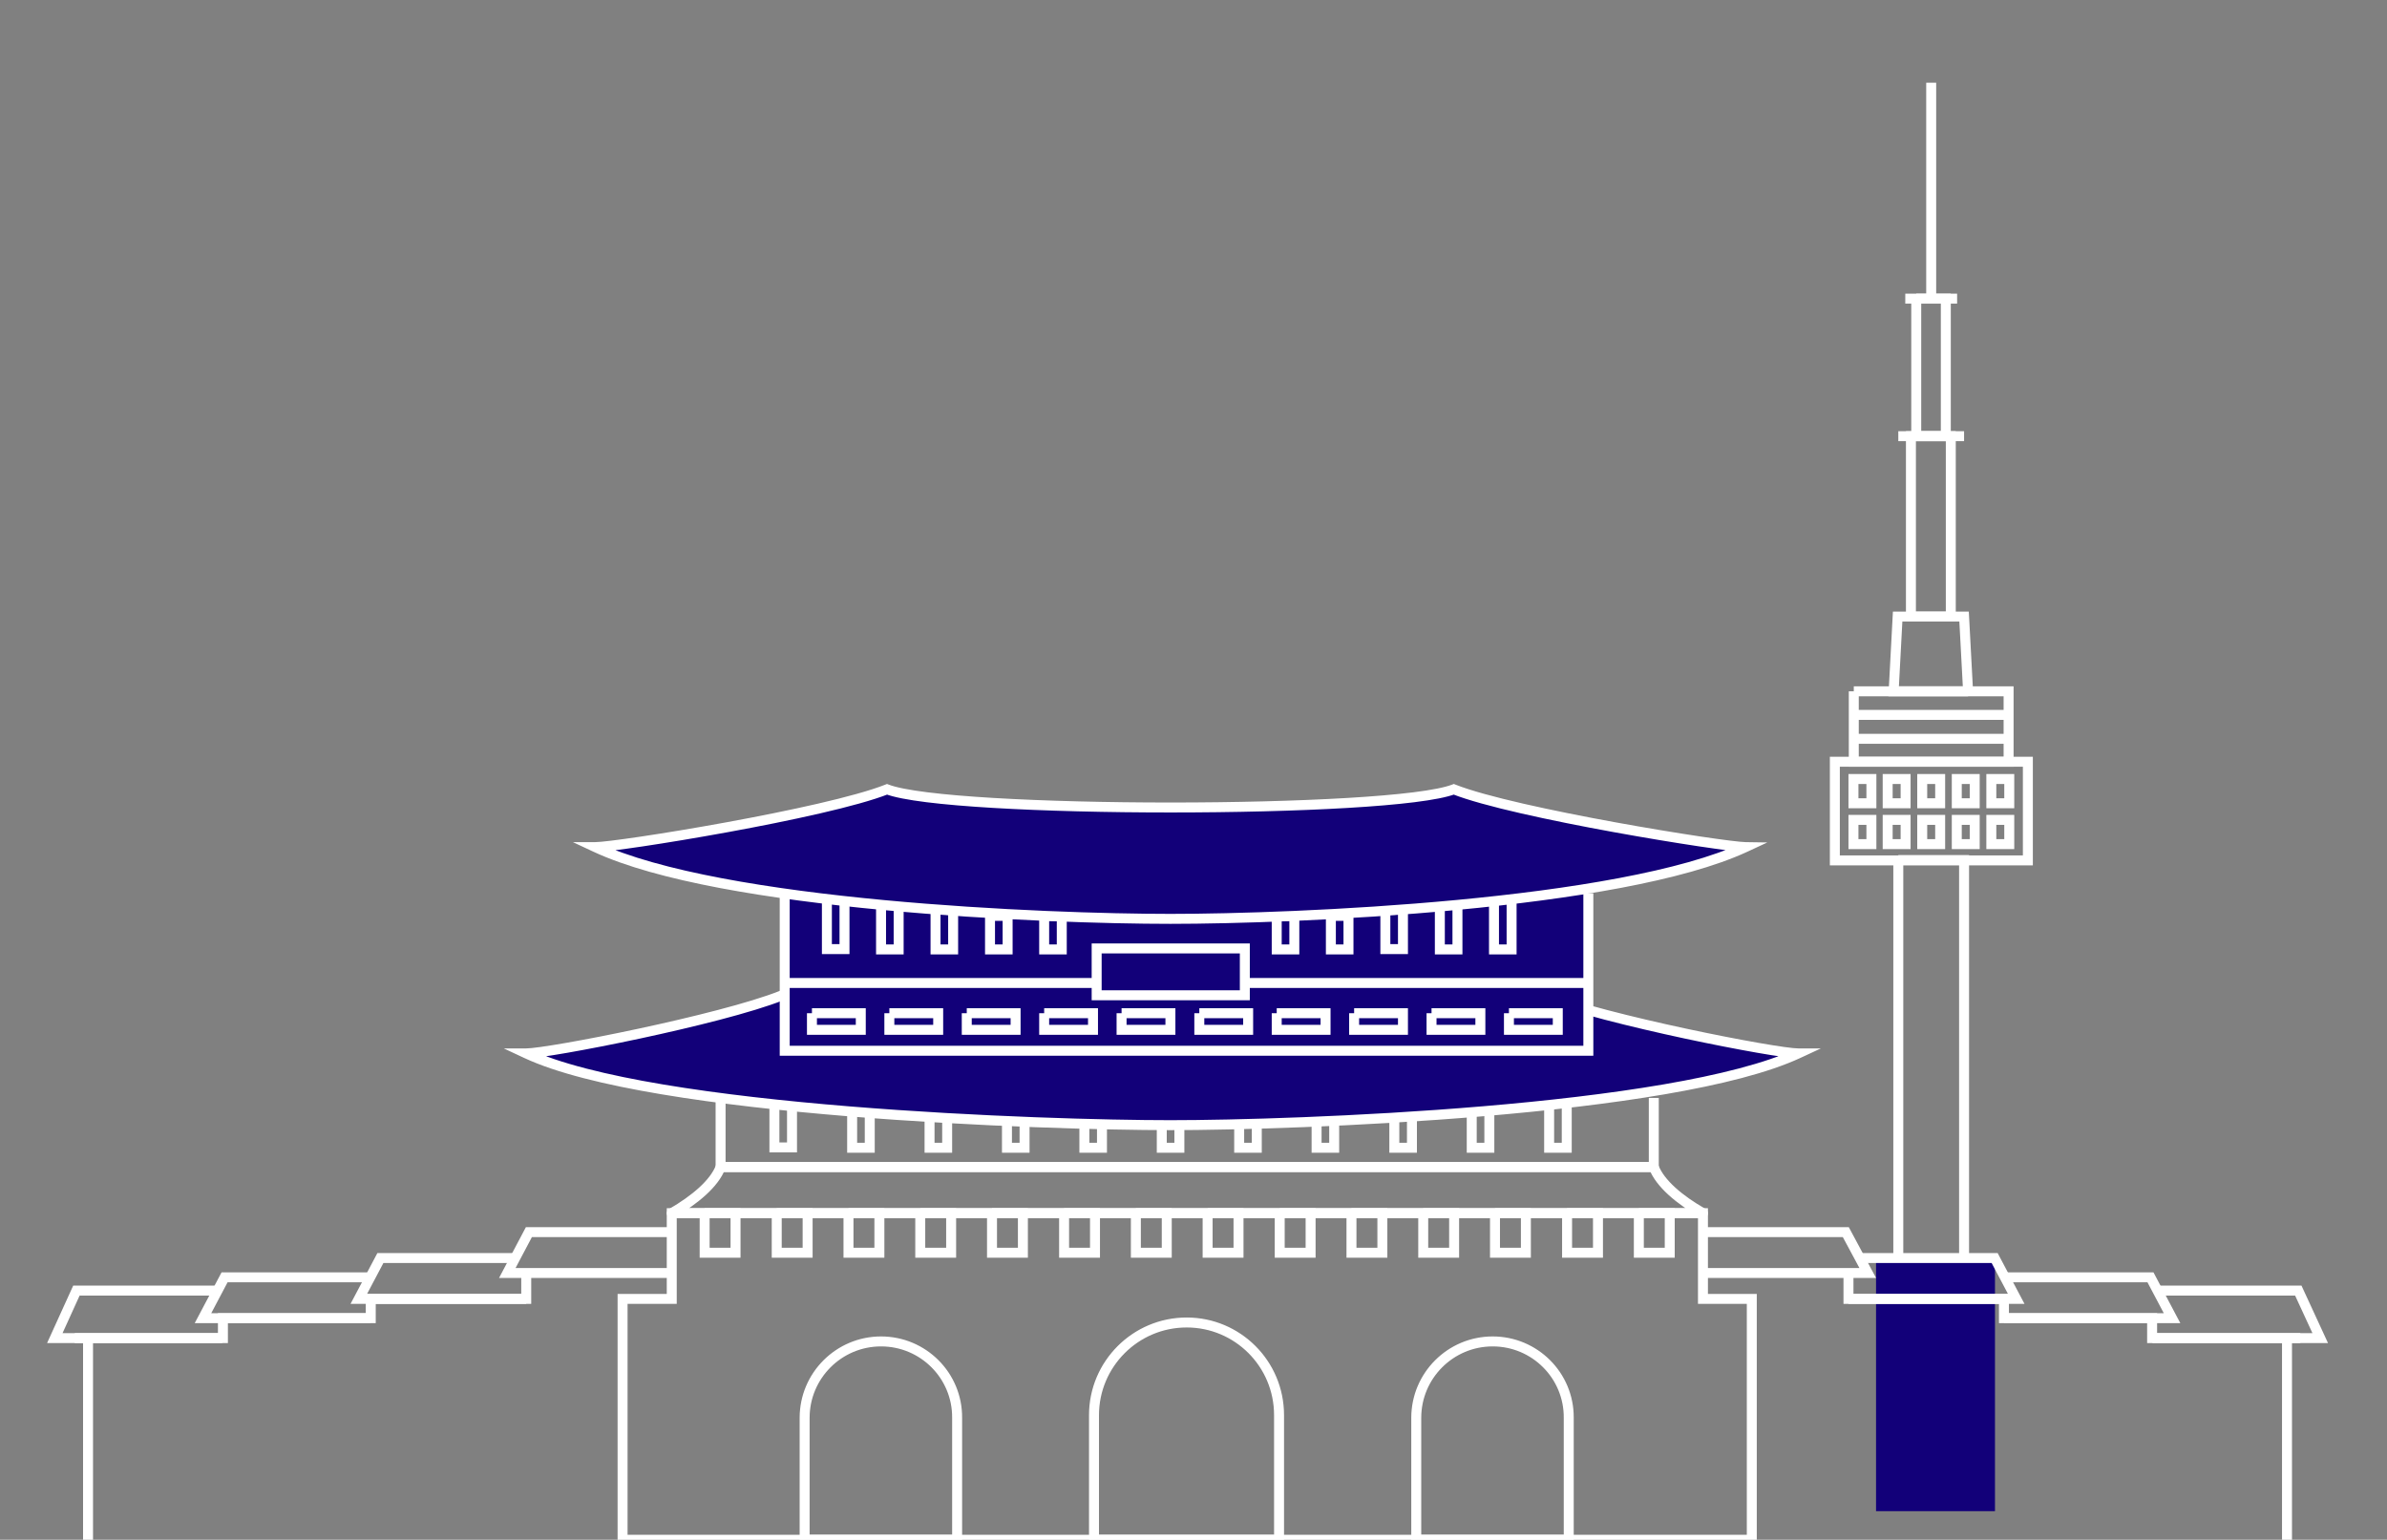 <svg version="1.1" id="Layer_1" xmlns="http://www.w3.org/2000/svg" xmlns:xlink="http://www.w3.org/1999/xlink" x="0px" y="0px" viewBox="0 0 718.5 463.5" enable-background="new 0 0 718.5 463.5" xml:space="preserve" data-id="94"><rect x="0" y="0" width="718.5" height="463.5" fill="#808080" stroke="none"/><g class="z-4h6lhu_94">	<g class="z-g13571_94">		<g class="z-h86rd1_94">			<rect x="571.4" y="258.9" fill="none" stroke="#FFFFFF" stroke-width="3" stroke-miterlimit="10" width="19.8" height="182.3" class="z-h4olb9_94" style="stroke-dasharray: 404.2px; stroke-dashoffset: 0px;"></rect>			<rect x="552.3" y="229.3" fill="none" stroke="#FFFFFF" stroke-width="3" stroke-miterlimit="10" width="58.1" height="29.7" class="z-cd45i5_94" style="stroke-dasharray: 175.6px; stroke-dashoffset: 0px;"></rect>			<rect x="558" y="208.1" fill="none" stroke="#FFFFFF" stroke-width="3" stroke-miterlimit="10" width="46.6" height="21.2" class="z-oq7xrf_94" style="stroke-dasharray: 135.6px; stroke-dashoffset: 0px;"></rect>			<line fill="none" stroke="#FFFFFF" stroke-width="3" stroke-miterlimit="10" x1="604.6" y1="215.2" x2="557.8" y2="215.2" class="z-r37cxe_94" style="stroke-dasharray: 46.8px; stroke-dashoffset: 0px;"></line>			<line fill="none" stroke="#FFFFFF" stroke-width="3" stroke-miterlimit="10" x1="604.6" y1="222.4" x2="557.8" y2="222.4" class="z-krf34d_94" style="stroke-dasharray: 46.8px; stroke-dashoffset: 0px;"></line>			<polygon fill="none" stroke="#FFFFFF" stroke-width="3" stroke-miterlimit="10" points="592.4,208.1 570,208.1 571.2,185.6 				591.2,185.6 			" class="z-7oesbe_94" style="stroke-dasharray: 87.464px; stroke-dashoffset: 0px;"></polygon>			<rect x="575.2" y="131.3" fill="none" stroke="#FFFFFF" stroke-width="3" stroke-miterlimit="10" width="12" height="54.3" class="z-witc9k_94" style="stroke-dasharray: 132.6px; stroke-dashoffset: 0px;"></rect>			<line fill="none" stroke="#FFFFFF" stroke-width="3" stroke-miterlimit="10" x1="571.4" y1="131.3" x2="591.2" y2="131.3" class="z-y55r4i_94" style="stroke-dasharray: 19.8px; stroke-dashoffset: 0px;"></line>			<rect x="576.8" y="89.9" fill="none" stroke="#FFFFFF" stroke-width="3" stroke-miterlimit="10" width="8.9" height="41.4" class="z-5m5cxc_94" style="stroke-dasharray: 100.6px; stroke-dashoffset: 0px;"></rect>			<line fill="none" stroke="#FFFFFF" stroke-width="3" stroke-miterlimit="10" x1="573.5" y1="89.9" x2="589.1" y2="89.9" class="z-errhn2_94" style="stroke-dasharray: 15.6px; stroke-dashoffset: 0px;"></line>			<line fill="none" stroke="#FFFFFF" stroke-width="3" stroke-miterlimit="10" x1="581.3" y1="24.9" x2="581.3" y2="89.9" class="z-l0wprl_94" style="stroke-dasharray: 65px; stroke-dashoffset: 0px;"></line>		</g>		<rect x="557.9" y="234.5" fill="none" stroke="#FFFFFF" stroke-width="3" stroke-miterlimit="10" width="5.4" height="7.3" class="z-vad92k_94" style="stroke-dasharray: 25.4px; stroke-dashoffset: 0px;"></rect>		<rect x="568.2" y="234.5" fill="none" stroke="#FFFFFF" stroke-width="3" stroke-miterlimit="10" width="5.4" height="7.3" class="z-ngyia9_94" style="stroke-dasharray: 25.4px; stroke-dashoffset: 0px;"></rect>		<rect x="578.6" y="234.5" fill="none" stroke="#FFFFFF" stroke-width="3" stroke-miterlimit="10" width="5.4" height="7.3" class="z-6qizdl_94" style="stroke-dasharray: 25.4px; stroke-dashoffset: 0px;"></rect>		<rect x="589" y="234.5" fill="none" stroke="#FFFFFF" stroke-width="3" stroke-miterlimit="10" width="5.4" height="7.3" class="z-q3nfr3_94" style="stroke-dasharray: 25.4px; stroke-dashoffset: 0px;"></rect>		<rect x="599.4" y="234.5" fill="none" stroke="#FFFFFF" stroke-width="3" stroke-miterlimit="10" width="5.4" height="7.3" class="z-j8v075_94" style="stroke-dasharray: 25.4px; stroke-dashoffset: 0px;"></rect>		<rect x="557.9" y="246.8" fill="none" stroke="#FFFFFF" stroke-width="3" stroke-miterlimit="10" width="5.4" height="7.3" class="z-09m237_94" style="stroke-dasharray: 25.4px; stroke-dashoffset: 0px;"></rect>		<rect x="568.2" y="246.8" fill="none" stroke="#FFFFFF" stroke-width="3" stroke-miterlimit="10" width="5.4" height="7.3" class="z-vvkix4_94" style="stroke-dasharray: 25.4px; stroke-dashoffset: 0px;"></rect>		<rect x="578.6" y="246.8" fill="none" stroke="#FFFFFF" stroke-width="3" stroke-miterlimit="10" width="5.4" height="7.3" class="z-2snpiu_94" style="stroke-dasharray: 25.4px; stroke-dashoffset: 0px;"></rect>		<rect x="589" y="246.8" fill="none" stroke="#FFFFFF" stroke-width="3" stroke-miterlimit="10" width="5.4" height="7.3" class="z-qugdcu_94" style="stroke-dasharray: 25.4px; stroke-dashoffset: 0px;"></rect>		<rect x="599.4" y="246.8" fill="none" stroke="#FFFFFF" stroke-width="3" stroke-miterlimit="10" width="5.4" height="7.3" class="z-nja0p5_94" style="stroke-dasharray: 25.4px; stroke-dashoffset: 0px;"></rect>	</g>	<rect x="564.7" y="378.7" fill="#120079" width="35.8" height="76.2" class="z-t7arvq_94" style="stroke-dasharray: 224px; stroke-dashoffset: 0px;"></rect>	<rect x="349.7" y="335" fill="none" stroke="#FFFFFF" stroke-width="3" stroke-miterlimit="10" width="5.3" height="10.5" class="z-9d7bqe_94" style="stroke-dasharray: 31.6px; stroke-dashoffset: 0px;"></rect>	<rect x="373" y="335" fill="none" stroke="#FFFFFF" stroke-width="3" stroke-miterlimit="10" width="5.3" height="10.5" class="z-vnepe1_94" style="stroke-dasharray: 31.6px; stroke-dashoffset: 0px;"></rect>	<rect x="396.3" y="335" fill="none" stroke="#FFFFFF" stroke-width="3" stroke-miterlimit="10" width="5.3" height="10.5" class="z-rfm6av_94" style="stroke-dasharray: 31.6px; stroke-dashoffset: 0px;"></rect>	<rect x="419.7" y="335" fill="none" stroke="#FFFFFF" stroke-width="3" stroke-miterlimit="10" width="5.3" height="10.5" class="z-faup9b_94" style="stroke-dasharray: 31.6px; stroke-dashoffset: 0px;"></rect>	<rect x="443" y="331.4" fill="none" stroke="#FFFFFF" stroke-width="3" stroke-miterlimit="10" width="5.3" height="14.1" class="z-o2aca3_94" style="stroke-dasharray: 38.8px; stroke-dashoffset: 0px;"></rect>	<rect x="466.3" y="329.5" fill="none" stroke="#FFFFFF" stroke-width="3" stroke-miterlimit="10" width="5.3" height="16" class="z-wsbtr8_94" style="stroke-dasharray: 42.6px; stroke-dashoffset: 0px;"></rect>	<rect x="233.1" y="330.4" fill="none" stroke="#FFFFFF" stroke-width="3" stroke-miterlimit="10" width="5.3" height="15" class="z-516ai6_94" style="stroke-dasharray: 40.6px; stroke-dashoffset: 0px;"></rect>	<rect x="256.5" y="331.4" fill="none" stroke="#FFFFFF" stroke-width="3" stroke-miterlimit="10" width="5.3" height="14.1" class="z-9fouuc_94" style="stroke-dasharray: 38.8px; stroke-dashoffset: 0px;"></rect>	<rect x="279.8" y="335" fill="none" stroke="#FFFFFF" stroke-width="3" stroke-miterlimit="10" width="5.3" height="10.5" class="z-y5endf_94" style="stroke-dasharray: 31.6px; stroke-dashoffset: 0px;"></rect>	<rect x="303.1" y="335" fill="none" stroke="#FFFFFF" stroke-width="3" stroke-miterlimit="10" width="5.3" height="10.5" class="z-zb9d3f_94" style="stroke-dasharray: 31.6px; stroke-dashoffset: 0px;"></rect>	<rect x="326.4" y="335" fill="none" stroke="#FFFFFF" stroke-width="3" stroke-miterlimit="10" width="5.3" height="10.5" class="z-5aqg8j_94" style="stroke-dasharray: 31.6px; stroke-dashoffset: 0px;"></rect>	<polyline fill="none" stroke="#FFFFFF" stroke-width="3" stroke-miterlimit="10" points="497.8,330.5 497.8,351.3 216.9,351.3 		216.9,330.5 	" class="z-sd214i_94"></polyline>	<path fill="none" stroke="#FFFFFF" stroke-width="3" stroke-linejoin="round" stroke-miterlimit="10" d="M497.8,351.3		c-9.3,0-271.6,0-280.9,0c-1.9,5-7.8,9.9-14.7,13.9c11.5,0,298.9,0,310.4,0C505.6,361.2,499.7,356.3,497.8,351.3z" class="z-4uo1a0_94" style="stroke-dasharray: 632.531px; stroke-dashoffset: 0px;"></path>	<polygon fill="none" stroke="#FFFFFF" stroke-width="3" stroke-miterlimit="10" points="512.6,391 512.6,365.2 202.2,365.2 		202.2,391 187.4,391 187.4,463.5 527.3,463.5 527.3,391 	" class="z-iwqvjv_94" style="stroke-dasharray: 876.4px; stroke-dashoffset: 0px;"></polygon>	<rect x="212.1" y="365.2" fill="none" stroke="#FFFFFF" stroke-width="3" stroke-miterlimit="10" width="9.3" height="11.9" class="z-s1u1kx_94" style="stroke-dasharray: 42.4px; stroke-dashoffset: 0px;"></rect>	<rect x="233.8" y="365.2" fill="none" stroke="#FFFFFF" stroke-width="3" stroke-miterlimit="10" width="9.3" height="11.9" class="z-k4mvdp_94" style="stroke-dasharray: 42.4px; stroke-dashoffset: 0px;"></rect>	<rect x="255.4" y="365.2" fill="none" stroke="#FFFFFF" stroke-width="3" stroke-miterlimit="10" width="9.3" height="11.9" class="z-q5afwd_94" style="stroke-dasharray: 42.4px; stroke-dashoffset: 0px;"></rect>	<rect x="277" y="365.2" fill="none" stroke="#FFFFFF" stroke-width="3" stroke-miterlimit="10" width="9.3" height="11.9" class="z-hv5zzq_94" style="stroke-dasharray: 42.4px; stroke-dashoffset: 0px;"></rect>	<rect x="298.6" y="365.2" fill="none" stroke="#FFFFFF" stroke-width="3" stroke-miterlimit="10" width="9.3" height="11.9" class="z-igc34s_94" style="stroke-dasharray: 42.4px; stroke-dashoffset: 0px;"></rect>	<rect x="320.3" y="365.2" fill="none" stroke="#FFFFFF" stroke-width="3" stroke-miterlimit="10" width="9.3" height="11.9" class="z-hnsg1x_94" style="stroke-dasharray: 42.4px; stroke-dashoffset: 0px;"></rect>	<rect x="341.9" y="365.2" fill="none" stroke="#FFFFFF" stroke-width="3" stroke-miterlimit="10" width="9.3" height="11.9" class="z-acq8rr_94" style="stroke-dasharray: 42.4px; stroke-dashoffset: 0px;"></rect>	<rect x="363.5" y="365.2" fill="none" stroke="#FFFFFF" stroke-width="3" stroke-miterlimit="10" width="9.3" height="11.9" class="z-7wkgdc_94" style="stroke-dasharray: 42.4px; stroke-dashoffset: 0px;"></rect>	<rect x="385.2" y="365.2" fill="none" stroke="#FFFFFF" stroke-width="3" stroke-miterlimit="10" width="9.3" height="11.9" class="z-dltklk_94" style="stroke-dasharray: 42.4px; stroke-dashoffset: 0px;"></rect>	<rect x="406.8" y="365.2" fill="none" stroke="#FFFFFF" stroke-width="3" stroke-miterlimit="10" width="9.3" height="11.9" class="z-9b84fg_94" style="stroke-dasharray: 42.4px; stroke-dashoffset: 0px;"></rect>	<rect x="428.4" y="365.2" fill="none" stroke="#FFFFFF" stroke-width="3" stroke-miterlimit="10" width="9.3" height="11.9" class="z-hms4jw_94" style="stroke-dasharray: 42.4px; stroke-dashoffset: 0px;"></rect>	<rect x="450" y="365.2" fill="none" stroke="#FFFFFF" stroke-width="3" stroke-miterlimit="10" width="9.3" height="11.9" class="z-dnmhw8_94" style="stroke-dasharray: 42.4px; stroke-dashoffset: 0px;"></rect>	<rect x="471.7" y="365.2" fill="none" stroke="#FFFFFF" stroke-width="3" stroke-miterlimit="10" width="9.3" height="11.9" class="z-n97e40_94" style="stroke-dasharray: 42.4px; stroke-dashoffset: 0px;"></rect>	<rect x="493.3" y="365.2" fill="none" stroke="#FFFFFF" stroke-width="3" stroke-miterlimit="10" width="9.3" height="11.9" class="z-xt9a52_94" style="stroke-dasharray: 42.4px; stroke-dashoffset: 0px;"></rect>	<path fill="none" stroke="#FFFFFF" stroke-width="3" stroke-miterlimit="10" d="M357.2,398.1c-15.4,0-27.9,12.5-27.9,27.9v37.5H385		v-37.5C385,410.5,372.5,398.1,357.2,398.1z" class="z-625we7_94" style="stroke-dasharray: 218.289px; stroke-dashoffset: 0px;"></path>	<path fill="none" stroke="#FFFFFF" stroke-width="3" stroke-miterlimit="10" d="M265.2,403.8c-12.7,0-23,10.3-23,23v36.7h45.9		v-36.7C288.2,414.1,277.9,403.8,265.2,403.8z" class="z-6ag373_94" style="stroke-dasharray: 191.528px; stroke-dashoffset: 0px;"></path>	<path fill="none" stroke="#FFFFFF" stroke-width="3" stroke-miterlimit="10" d="M449.3,403.8c-12.7,0-23,10.3-23,23v36.7h45.9		v-36.7C472.3,414.1,462,403.8,449.3,403.8z" class="z-jkkmsy_94" style="stroke-dasharray: 191.528px; stroke-dashoffset: 0px;"></path>	<polyline fill="none" stroke="#FFFFFF" stroke-width="3" stroke-miterlimit="10" points="158.4,383.2 158.4,391 111.6,391 		111.6,396.8 67.1,396.8 67.1,402.8 22.5,402.8 	" class="z-wtv86j_94"></polyline>	<polyline fill="none" stroke="#FFFFFF" stroke-width="3" stroke-miterlimit="10" points="154.9,378.7 114.5,378.7 108,391 		158.4,391 	" class="z-2u1y80_94"></polyline>	<polyline fill="none" stroke="#FFFFFF" stroke-width="3" stroke-miterlimit="10" points="202.4,370.9 159.2,370.9 152.7,383.2 		202.4,383.2 	" class="z-5yz5el_94"></polyline>	<polyline fill="none" stroke="#FFFFFF" stroke-width="3" stroke-miterlimit="10" points="111.5,384.5 67.6,384.5 61.1,396.8 		111.5,396.8 	" class="z-1x2z7y_94"></polyline>	<polyline fill="none" stroke="#FFFFFF" stroke-width="3" stroke-miterlimit="10" points="65.6,388.5 23,388.5 16.5,402.8 		66.9,402.8 	" class="z-a91wca_94"></polyline>	<polyline fill="none" stroke="#FFFFFF" stroke-width="3" stroke-miterlimit="10" points="556.4,383.2 556.4,391 603.2,391 		603.2,396.8 647.8,396.8 647.8,402.8 692.4,402.8 	" class="z-qr0iv1_94"></polyline>	<polyline fill="none" stroke="#FFFFFF" stroke-width="3" stroke-miterlimit="10" points="559.9,378.7 600.4,378.7 606.9,391 		556.4,391 	" class="z-mwbrt2_94"></polyline>	<polyline fill="none" stroke="#FFFFFF" stroke-width="3" stroke-miterlimit="10" points="512.4,370.9 555.6,370.9 562.2,383.2 		512.4,383.2 	" class="z-uyb6kj_94"></polyline>	<polyline fill="none" stroke="#FFFFFF" stroke-width="3" stroke-miterlimit="10" points="603.3,384.5 647.3,384.5 653.8,396.8 		603.3,396.8 	" class="z-n5z9tm_94"></polyline>	<polyline fill="none" stroke="#FFFFFF" stroke-width="3" stroke-miterlimit="10" points="649.2,388.5 691.8,388.5 698.4,402.8 		647.9,402.8 	" class="z-saa9lf_94"></polyline>	<path fill="#120079" stroke="#FFFFFF" stroke-width="3" stroke-miterlimit="10" d="M464.6,299.7c-19,7.3-210.4,7.3-229.4,0		c-18.4,7.3-70,17.4-76.8,17.4c37.9,17.7,156.5,21.6,193.9,21.6s151.1-4,189-21.6C534.6,317.1,483,307,464.6,299.7z" class="z-j7wnk4_94" style="stroke-dasharray: 774.665px; stroke-dashoffset: 0px;"></path>	<polyline fill="#120079" stroke="#FFFFFF" stroke-width="3" stroke-miterlimit="10" points="236.2,268.9 236.2,316.3 478.1,316.3 		478.1,268.9 	" class="z-he8mu6_94"></polyline>	<rect x="244.4" y="305" fill="none" stroke="#FFFFFF" stroke-width="3" stroke-miterlimit="10" width="14.7" height="5" class="z-s9jd7l_94" style="stroke-dasharray: 39.4px; stroke-dashoffset: 0px;"></rect>	<rect x="267.7" y="305" fill="none" stroke="#FFFFFF" stroke-width="3" stroke-miterlimit="10" width="14.7" height="5" class="z-jri0gx_94" style="stroke-dasharray: 39.4px; stroke-dashoffset: 0px;"></rect>	<rect x="291" y="305" fill="none" stroke="#FFFFFF" stroke-width="3" stroke-miterlimit="10" width="14.7" height="5" class="z-vqkx9t_94" style="stroke-dasharray: 39.4px; stroke-dashoffset: 0px;"></rect>	<rect x="314.3" y="305" fill="none" stroke="#FFFFFF" stroke-width="3" stroke-miterlimit="10" width="14.7" height="5" class="z-5unkz2_94" style="stroke-dasharray: 39.4px; stroke-dashoffset: 0px;"></rect>	<rect x="337.6" y="305" fill="none" stroke="#FFFFFF" stroke-width="3" stroke-miterlimit="10" width="14.7" height="5" class="z-w4gb1y_94" style="stroke-dasharray: 39.4px; stroke-dashoffset: 0px;"></rect>	<rect x="361" y="305" fill="none" stroke="#FFFFFF" stroke-width="3" stroke-miterlimit="10" width="14.7" height="5" class="z-rjb4fo_94" style="stroke-dasharray: 39.4px; stroke-dashoffset: 0px;"></rect>	<rect x="384.3" y="305" fill="none" stroke="#FFFFFF" stroke-width="3" stroke-miterlimit="10" width="14.7" height="5" class="z-vof6xx_94" style="stroke-dasharray: 39.4px; stroke-dashoffset: 0px;"></rect>	<rect x="407.6" y="305" fill="none" stroke="#FFFFFF" stroke-width="3" stroke-miterlimit="10" width="14.7" height="5" class="z-t1dquk_94" style="stroke-dasharray: 39.4px; stroke-dashoffset: 0px;"></rect>	<rect x="430.9" y="305" fill="none" stroke="#FFFFFF" stroke-width="3" stroke-miterlimit="10" width="14.7" height="5" class="z-6v3hev_94" style="stroke-dasharray: 39.4px; stroke-dashoffset: 0px;"></rect>	<rect x="454.2" y="305" fill="none" stroke="#FFFFFF" stroke-width="3" stroke-miterlimit="10" width="14.7" height="5" class="z-4zi45p_94" style="stroke-dasharray: 39.4px; stroke-dashoffset: 0px;"></rect>	<line fill="none" stroke="#FFFFFF" stroke-width="3" stroke-miterlimit="10" x1="236.2" y1="295.9" x2="478.1" y2="295.9" class="z-y4tte0_94" style="stroke-dasharray: 241.9px; stroke-dashoffset: 0px;"></line>	<rect x="314.3" y="275.7" fill="none" stroke="#FFFFFF" stroke-width="3" stroke-miterlimit="10" width="5.3" height="10.1" class="z-plkzl2_94" style="stroke-dasharray: 30.8px; stroke-dashoffset: 0px;"></rect>	<rect x="298" y="275.7" fill="none" stroke="#FFFFFF" stroke-width="3" stroke-miterlimit="10" width="5.3" height="10.1" class="z-but5w6_94" style="stroke-dasharray: 30.8px; stroke-dashoffset: 0px;"></rect>	<rect x="281.6" y="270.3" fill="none" stroke="#FFFFFF" stroke-width="3" stroke-miterlimit="10" width="5.3" height="15.5" class="z-zbowvz_94" style="stroke-dasharray: 41.6px; stroke-dashoffset: 0px;"></rect>	<rect x="265.2" y="267.9" fill="none" stroke="#FFFFFF" stroke-width="3" stroke-miterlimit="10" width="5.3" height="17.9" class="z-i4wztn_94" style="stroke-dasharray: 46.4px; stroke-dashoffset: 0px;"></rect>	<rect x="248.9" y="266.9" fill="none" stroke="#FFFFFF" stroke-width="3" stroke-miterlimit="10" width="5.3" height="18.8" class="z-9lp35x_94" style="stroke-dasharray: 48.2px; stroke-dashoffset: 0px;"></rect>	<rect x="449.7" y="267.4" fill="none" stroke="#FFFFFF" stroke-width="3" stroke-miterlimit="10" width="5.3" height="18.4" class="z-e79bui_94" style="stroke-dasharray: 47.4px; stroke-dashoffset: 0px;"></rect>	<rect x="433.4" y="268.9" fill="none" stroke="#FFFFFF" stroke-width="3" stroke-miterlimit="10" width="5.3" height="16.9" class="z-ngnjcx_94" style="stroke-dasharray: 44.4px; stroke-dashoffset: 0px;"></rect>	<rect x="417" y="271.7" fill="none" stroke="#FFFFFF" stroke-width="3" stroke-miterlimit="10" width="5.3" height="14" class="z-sorlfo_94" style="stroke-dasharray: 38.6px; stroke-dashoffset: 0px;"></rect>	<rect x="400.6" y="275.7" fill="none" stroke="#FFFFFF" stroke-width="3" stroke-miterlimit="10" width="5.3" height="10.1" class="z-cif8u3_94" style="stroke-dasharray: 30.8px; stroke-dashoffset: 0px;"></rect>	<rect x="384.3" y="275.7" fill="none" stroke="#FFFFFF" stroke-width="3" stroke-miterlimit="10" width="5.3" height="10.1" class="z-zase8h_94" style="stroke-dasharray: 30.8px; stroke-dashoffset: 0px;"></rect>	<rect x="330.1" y="285.5" fill="#120079" stroke="#FFFFFF" stroke-width="3" stroke-miterlimit="10" width="44.6" height="14.1" class="z-yg7npz_94" style="stroke-dasharray: 117.4px; stroke-dashoffset: 0px;"></rect>	<path fill="#120079" stroke="#FFFFFF" stroke-width="3" stroke-miterlimit="10" d="M437.6,237.6c-19,7.3-151.5,7.3-170.6,0		c-18.4,7.3-81,17.4-87.8,17.4c37.9,17.7,135.7,21.6,173.1,21.6s135.2-4,173.1-21.6C518.7,254.9,456.1,244.9,437.6,237.6z" class="z-gr9xpx_94" style="stroke-dasharray: 701.222px; stroke-dashoffset: 0px;"></path></g><line fill="none" stroke="#FFFFFF" stroke-width="3" stroke-miterlimit="10" x1="688.4" y1="402.8" x2="688.4" y2="463.5" class="z-73xrg7_94" style="stroke-dasharray: 60.7px; stroke-dashoffset: 0px;"></line><line fill="none" stroke="#FFFFFF" stroke-width="3" stroke-miterlimit="10" x1="26.5" y1="402.8" x2="26.5" y2="463.5" class="z-96zbt3_94" style="stroke-dasharray: 60.7px; stroke-dashoffset: 0px;"></line></svg>